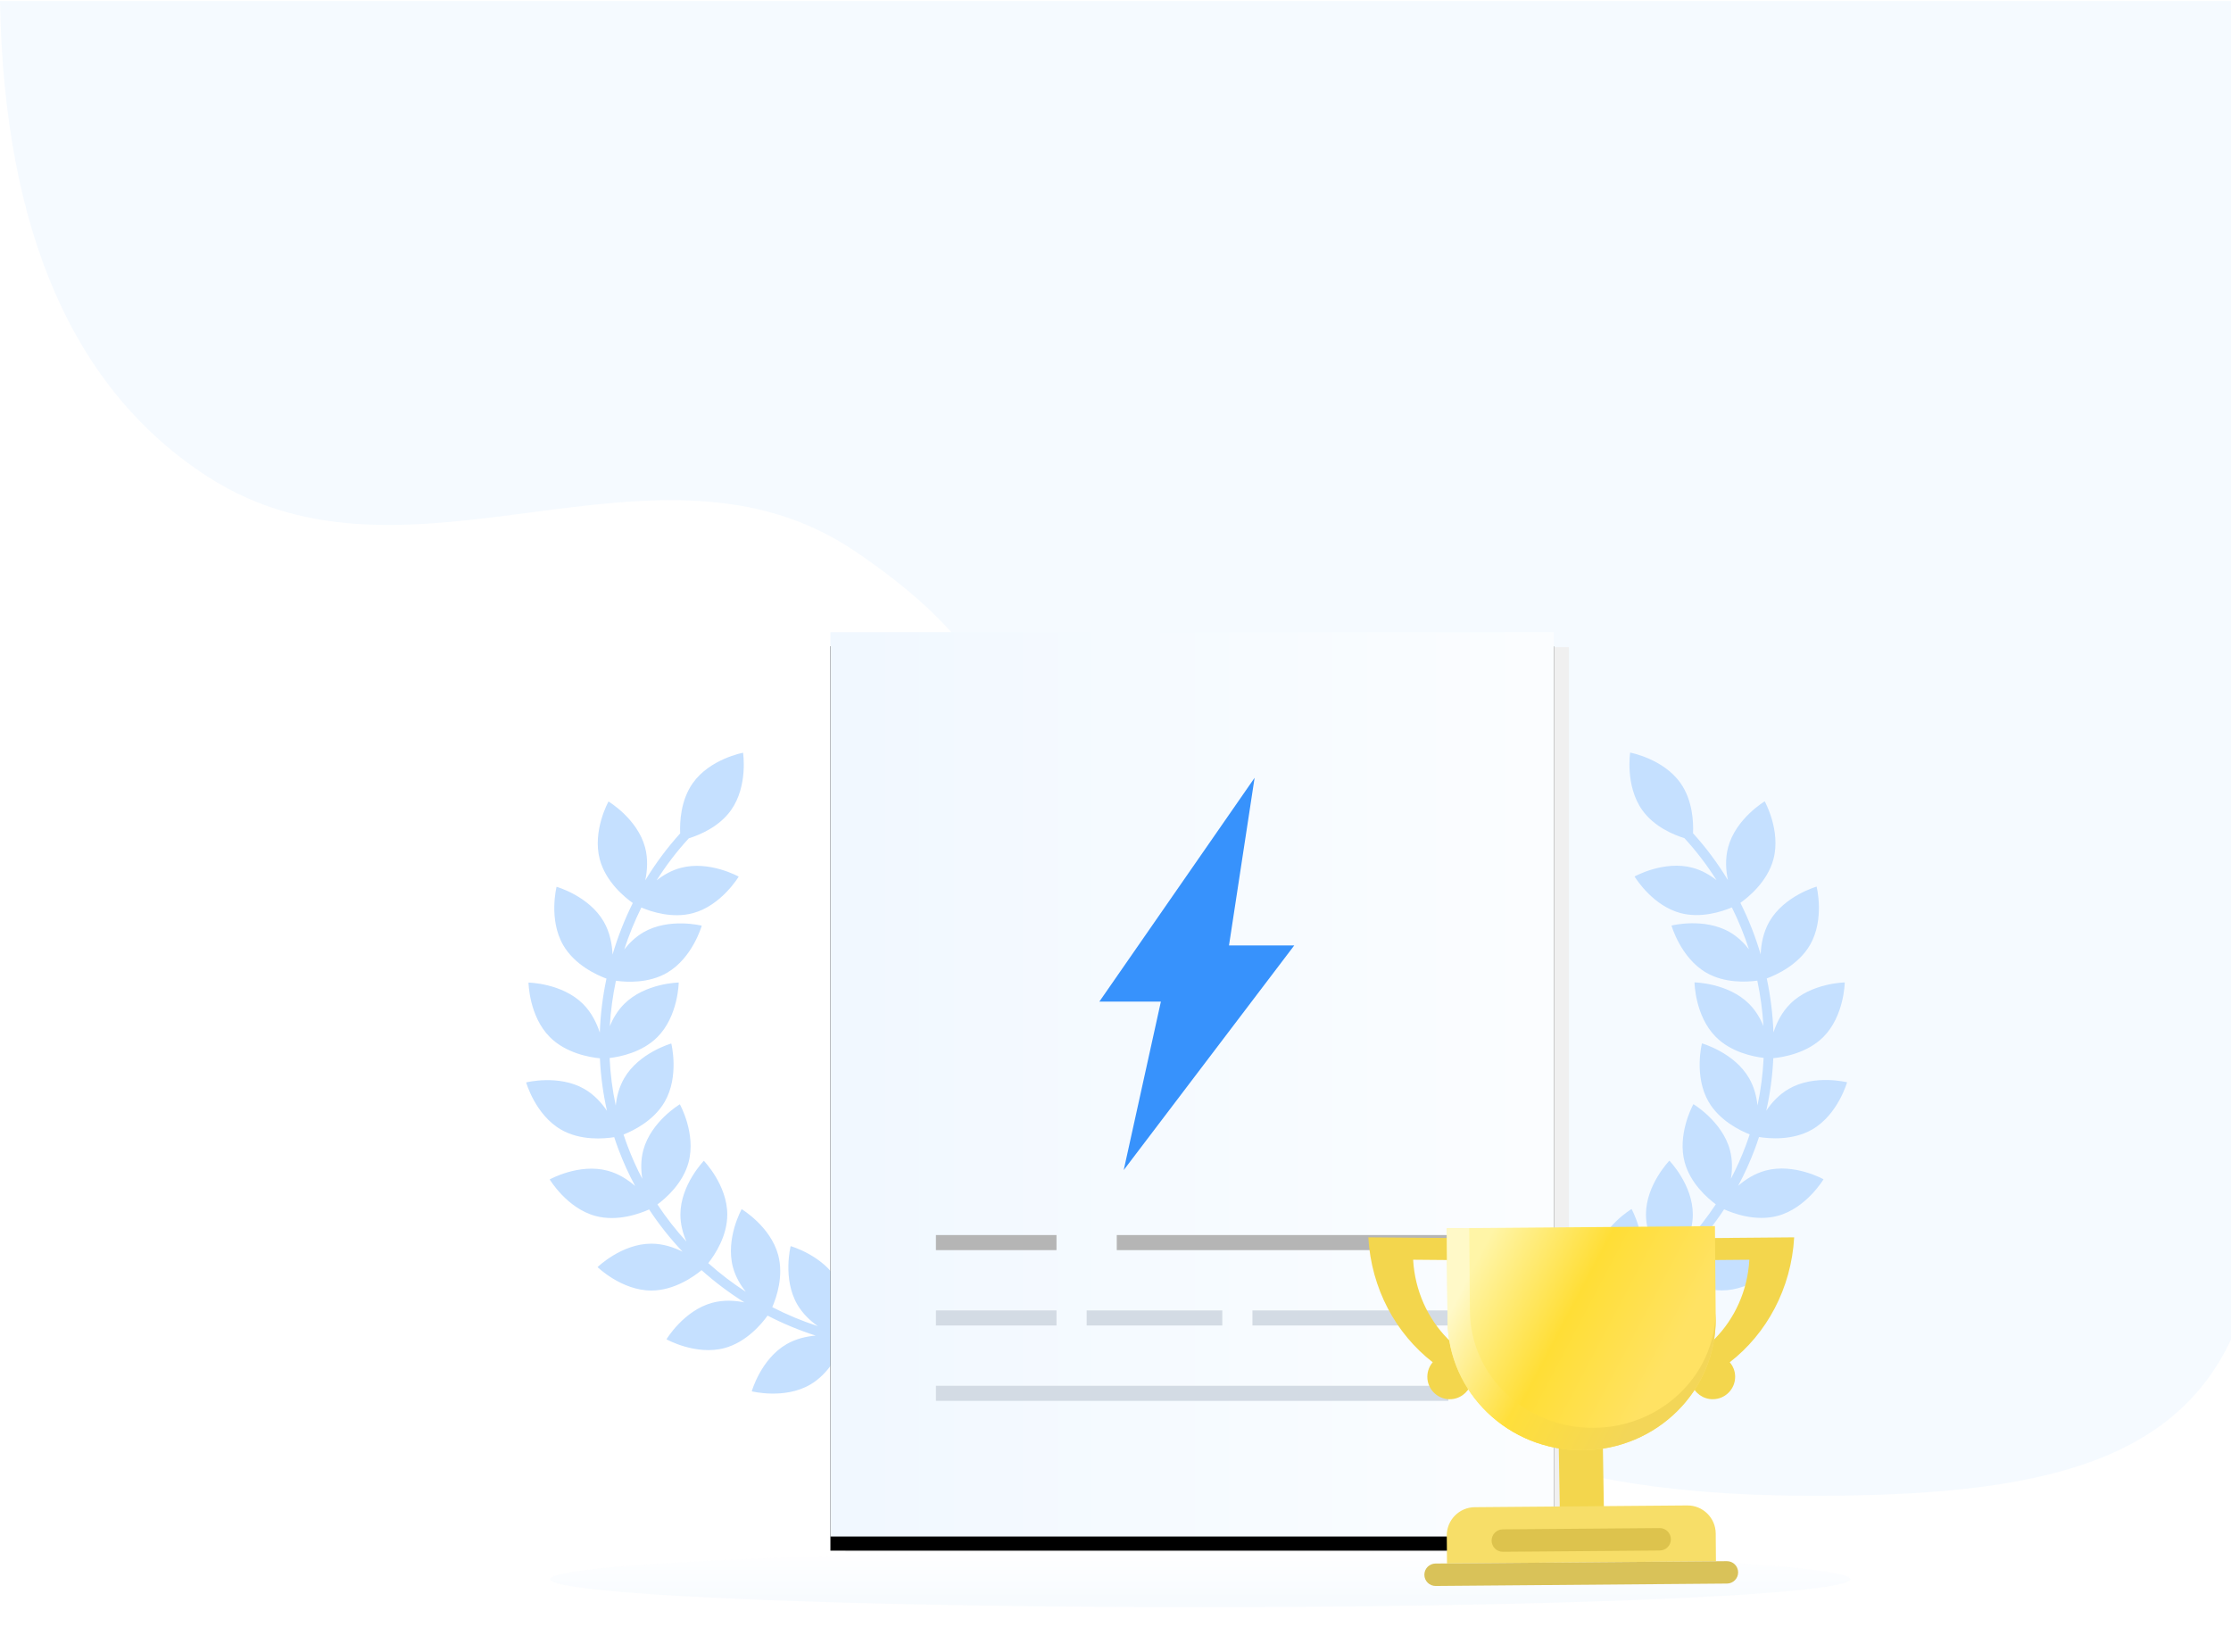 <svg xmlns="http://www.w3.org/2000/svg" xmlns:xlink="http://www.w3.org/1999/xlink" width="158" height="117" viewBox="0 0 158 117">
    <defs>
        <linearGradient id="prefix__b" x1="50%" x2="50%" y1="0%" y2="100%">
            <stop offset="0%" stop-color="#FFF"/>
            <stop offset="100%" stop-color="#DDEDFC"/>
        </linearGradient>
        <linearGradient id="prefix__f" x1="2.699%" x2="98.049%" y1="50%" y2="50%">
            <stop offset="0%" stop-color="#F1F8FF"/>
            <stop offset="100%" stop-color="#FBFDFF"/>
        </linearGradient>
        <linearGradient id="prefix__g" x1="0%" x2="75.458%" y1="40.002%" y2="73.29%">
            <stop offset="0%" stop-color="#FFF5A7"/>
            <stop offset="50.018%" stop-color="#FFDE36"/>
            <stop offset="100%" stop-color="#FFE263"/>
        </linearGradient>
        <linearGradient id="prefix__h" x1="0%" x2="75.458%" y1="40.175%" y2="72.886%">
            <stop offset="0%" stop-color="#FFF9C8"/>
            <stop offset="47.543%" stop-color="#FFDF3B"/>
            <stop offset="100%" stop-color="#F3D658"/>
        </linearGradient>
        <path id="prefix__a" d="M0 0L100 0 100 76.19 0 76.19z"/>
        <path id="prefix__e" d="M0 0H51.235V64.043H0z"/>
        <filter id="prefix__d" width="113.7%" height="110.9%" x="-6.8%" y="-3.9%" filterUnits="objectBoundingBox">
            <feOffset dy="1" in="SourceAlpha" result="shadowOffsetOuter1"/>
            <feGaussianBlur in="shadowOffsetOuter1" result="shadowBlurOuter1" stdDeviation="1"/>
            <feColorMatrix in="shadowBlurOuter1" values="0 0 0 0 0 0 0 0 0 0 0 0 0 0 0 0 0 0 0.044 0"/>
        </filter>
    </defs>
    <g fill="none" fill-rule="evenodd">
        <path fill="#3792FC" fill-rule="nonzero" d="M14.748 33.78C5.206 27.64.29 16.406 0 .077h158v94.786c-4.214 8.952-14.22 11.058-29.494 11.058-15.273 0-36.34-2.633-46.873-26.856-10.533-24.223-6.911-30.437-21.066-40.02-14.156-9.585-31.508 3.942-45.82-5.267z" opacity=".05"/>
        <g transform="translate(35 40)">
            <mask id="prefix__c" fill="#fff">
                <use xlink:href="#prefix__a"/>
            </mask>
            <ellipse cx="50" cy="71.825" fill="url(#prefix__b)" mask="url(#prefix__c)" opacity=".5" rx="46.032" ry="1.984"/>
            <g fill="#C5E0FF" mask="url(#prefix__c)">
                <path d="M89.977 16.745s1.162 2.074.616 4.105c-.427 1.591-1.776 2.685-2.338 3.083.586 1.171 1.066 2.395 1.436 3.65.03-.726.183-1.571.622-2.332 1.052-1.82 3.34-2.467 3.34-2.467s.585 2.305-.466 4.127c-.828 1.434-2.425 2.14-3.065 2.375.268 1.258.427 2.54.474 3.827.219-.676.582-1.423 1.184-2.025 1.485-1.486 3.866-1.518 3.866-1.518s-.031 2.378-1.52 3.865c-1.152 1.15-2.839 1.43-3.54 1.497-.057 1.247-.222 2.491-.499 3.718.38-.564.903-1.144 1.597-1.544 1.82-1.05 4.126-.466 4.126-.466s-.645 2.287-2.467 3.34c-1.385.8-3.052.652-3.77.536-.093.289-.193.576-.3.86-.337.898-.732 1.765-1.179 2.597.514-.448 1.17-.873 1.943-1.081 2.031-.545 4.105.617 4.105.617s-1.217 2.045-3.248 2.59c-1.556.417-3.138-.168-3.792-.464-.704 1.069-1.499 2.069-2.37 2.992.623-.312 1.388-.568 2.214-.568 2.102 0 3.807 1.659 3.807 1.659s-1.705 1.659-3.807 1.66c-1.627 0-3.016-.994-3.56-1.444-.944.846-1.959 1.61-3.03 2.282.678-.137 1.476-.184 2.268.028 2.029.544 3.249 2.587 3.249 2.587s-2.076 1.164-4.109.62c-1.556-.418-2.634-1.716-3.053-2.3-1.089.566-2.227 1.04-3.399 1.417.657.054 1.386.22 2.051.604 1.821 1.051 2.468 3.34 2.468 3.34s-2.306.585-4.127-.466c-1.356-.783-2.061-2.253-2.332-2.952-1.15.257-2.326.42-3.516.485.575.224 1.173.559 1.672 1.057 1.484 1.487 1.518 3.866 1.518 3.866s-2.378-.031-3.865-1.52c-1.079-1.08-1.391-2.631-1.482-3.399-.364-.016-.73-.043-1.095-.08-.802-.081-1.599-.206-2.385-.375.48.36.95.825 1.29 1.414 1.05 1.82.466 4.127.466 4.127s-2.288-.645-3.34-2.467c-.757-1.311-.666-2.875-.556-3.647-1.335-.427-2.628-.983-3.853-1.66l-.366-.206.344-.594c1.276.737 2.632 1.338 4.038 1.794.246-.661.952-2.22 2.363-3.035 1.82-1.05 4.127-.466 4.127-.466s-.647 2.29-2.467 3.34c-.772.446-1.63.597-2.364.624.911.217 1.838.374 2.772.468.338.034.677.06 1.014.077.07-.715.354-2.38 1.494-3.518 1.487-1.489 3.864-1.52 3.864-1.52s-.033 2.38-1.517 3.866c-.599.6-1.342.963-2.016 1.183 1.246-.049 2.477-.21 3.68-.477-.114-.737-.243-2.37.543-3.733 1.052-1.82 3.34-2.467 3.34-2.467s.585 2.305-.466 4.126c-.381.66-.925 1.166-1.463 1.543 1.114-.36 2.196-.812 3.234-1.347-.306-.706-.816-2.211-.42-3.69.545-2.03 2.588-3.249 2.588-3.249s1.16 2.077.618 4.107c-.181.678-.53 1.265-.912 1.746.936-.607 1.826-1.286 2.66-2.03-.481-.61-1.347-1.922-1.347-3.44 0-2.102 1.66-3.807 1.66-3.807s1.658 1.705 1.659 3.807c0 .698-.183 1.352-.427 1.914.75-.818 1.438-1.697 2.055-2.63-.62-.46-1.81-1.507-2.206-2.985-.508-1.896.471-3.831.604-4.08l.014-.028s2.043 1.216 2.588 3.247c.187.703.171 1.41.07 2.036.393-.75.744-1.53 1.046-2.335.1-.268.195-.537.283-.807-.712-.282-2.146-.985-2.915-2.318-1.05-1.82-.466-4.127-.466-4.127s2.29.646 3.34 2.467c.36.624.528 1.304.594 1.93.238-1.112.382-2.24.435-3.369-.775-.092-2.309-.409-3.379-1.478-1.488-1.486-1.516-3.868-1.516-3.868s2.378.035 3.864 1.52c.469.469.793 1.026 1.017 1.569-.064-1.08-.209-2.155-.433-3.213-.782.107-2.319.185-3.612-.561-1.82-1.054-2.465-3.34-2.465-3.34s2.303-.585 4.124.466c.56.323 1.007.762 1.36 1.216-.33-1.016-.733-2.009-1.209-2.967-.726.306-2.198.786-3.645.4-1.892-.51-3.076-2.316-3.23-2.562l-.017-.028s2.076-1.16 4.106-.619c.657.177 1.228.51 1.7.88-.665-1.054-1.425-2.05-2.275-2.975-.77-.238-2.15-.808-2.99-1.993-1.217-1.715-.852-4.066-.852-4.066s2.337.43 3.556 2.145c.873 1.23.932 2.785.896 3.566.933 1.028 1.759 2.142 2.472 3.32-.147-.69-.204-1.515.015-2.332.546-2.031 2.589-3.247 2.589-3.247z"/>
            </g>
            <g fill="#C5E0FF" mask="url(#prefix__c)">
                <path d="M8.094 16.756s2.043 1.216 2.59 3.247c.218.818.16 1.643.014 2.336.714-1.18 1.54-2.295 2.473-3.325-.035-.781.025-2.337.897-3.566 1.217-1.714 3.556-2.144 3.556-2.144s.365 2.35-.851 4.065c-.842 1.185-2.221 1.756-2.992 1.995-.85.924-1.61 1.921-2.276 2.974.473-.37 1.044-.704 1.702-.88 2.03-.543 4.107.618 4.107.618s-1.219 2.045-3.247 2.59c-1.45.386-2.921-.094-3.646-.4-.476.958-.88 1.95-1.21 2.967.354-.454.802-.893 1.36-1.216 1.822-1.051 4.127-.466 4.127-.466s-.647 2.286-2.467 3.34c-1.292.746-2.828.668-3.612.56-.224 1.06-.37 2.135-.433 3.215.224-.543.548-1.1 1.017-1.57 1.486-1.484 3.864-1.52 3.864-1.52s-.028 2.383-1.516 3.869c-1.07 1.069-2.603 1.385-3.378 1.478.052 1.128.196 2.255.434 3.367.066-.625.234-1.305.594-1.929 1.05-1.82 3.34-2.467 3.34-2.467s.584 2.307-.466 4.127c-.769 1.332-2.201 2.036-2.915 2.318.088.27.183.54.283.807.302.805.652 1.583 1.046 2.334-.101-.626-.117-1.333.07-2.035.545-2.03 2.588-3.246 2.588-3.246s1.163 2.076.618 4.107c-.396 1.479-1.586 2.525-2.205 2.985.616.933 1.304 1.812 2.054 2.63-.244-.562-.427-1.216-.427-1.913 0-2.102 1.66-3.807 1.66-3.807s1.66 1.704 1.66 3.806c-.001 1.518-.867 2.83-1.347 3.44.833.745 1.723 1.424 2.66 2.03-.384-.481-.732-1.068-.913-1.746-.542-2.03.618-4.106.618-4.106s2.043 1.22 2.587 3.248c.397 1.479-.113 2.984-.419 3.691 1.036.533 2.115.984 3.226 1.344-.536-.376-1.077-.881-1.457-1.539-1.052-1.82-.467-4.126-.467-4.126s2.289.646 3.34 2.467c.786 1.36.658 2.992.543 3.73 1.204.267 2.435.43 3.682.478-.674-.22-1.416-.583-2.014-1.182-1.485-1.487-1.518-3.866-1.518-3.866s2.378.03 3.864 1.519c1.14 1.138 1.423 2.803 1.494 3.518.338-.017.676-.043 1.014-.077.935-.094 1.862-.25 2.773-.467-.733-.027-1.593-.179-2.365-.624-1.82-1.05-2.467-3.34-2.467-3.34s2.306-.585 4.127.466c1.411.814 2.117 2.373 2.363 3.033 1.277-.413 2.512-.946 3.685-1.593l.354-.2.343.595c-1.334.77-2.751 1.396-4.22 1.868.109.77.2 2.334-.557 3.646-1.05 1.82-3.34 2.467-3.34 2.467s-.584-2.306.466-4.127c.34-.59.81-1.055 1.29-1.417-.785.17-1.581.295-2.383.376-.366.037-.731.064-1.096.082-.09.766-.402 2.317-1.48 3.398-1.488 1.488-3.865 1.52-3.865 1.52s.033-2.38 1.518-3.866c.498-.499 1.096-.834 1.671-1.06-1.19-.062-2.366-.226-3.517-.482-.27.697-.976 2.168-2.333 2.952-1.821 1.052-4.127.467-4.127.467s.647-2.289 2.468-3.34c.666-.385 1.398-.55 2.057-.606-1.173-.375-2.312-.85-3.404-1.414-.419.583-1.496 1.88-3.052 2.298-2.033.543-4.108-.621-4.108-.621s1.22-2.042 3.248-2.587c.792-.212 1.59-.165 2.27-.028-1.073-.672-2.088-1.436-3.033-2.281-.543.449-1.932 1.443-3.559 1.443-2.102 0-3.807-1.66-3.807-1.66s1.705-1.66 3.807-1.66c.826.001 1.591.258 2.215.569-.872-.923-1.667-1.923-2.371-2.992-.654.296-2.236.88-3.792.464-2.031-.544-3.248-2.59-3.248-2.59s2.074-1.161 4.105-.617c.774.208 1.43.633 1.944 1.08-.448-.83-.842-1.697-1.18-2.595-.106-.285-.207-.571-.3-.86-.716.115-2.384.263-3.77-.537-1.822-1.053-2.467-3.34-2.467-3.34s2.306-.584 4.127.466c.692.4 1.215.98 1.597 1.544-.278-1.227-.443-2.471-.501-3.718-.7-.067-2.387-.347-3.54-1.497C2.459 31.958 2.43 29.58 2.43 29.58s2.378.033 3.865 1.518c.6.602.964 1.348 1.183 2.024.046-1.286.205-2.566.472-3.824-.637-.233-2.237-.938-3.066-2.375-1.052-1.82-.467-4.126-.467-4.126s2.289.646 3.34 2.467c.44.763.594 1.61.623 2.337.37-1.257.85-2.481 1.434-3.656-.56-.396-1.909-1.49-2.336-3.082-.544-2.033.616-4.106.616-4.106z"/>
            </g>
            <g mask="url(#prefix__c)">
                <g>
                    <path fill="#F0F0F0" d="M1.067 1.067L52.302 1.067 52.302 65.111 1.067 65.111z" transform="translate(23.81 4.762)"/>
                    <g transform="translate(23.81 4.762)">
                        <use fill="#000" filter="url(#prefix__d)" xlink:href="#prefix__e"/>
                        <use fill="url(#prefix__f)" xlink:href="#prefix__e"/>
                    </g>
                    <path fill="#D3DBE4" d="M7.472 53.37H43.763V54.437H7.472zM29.887 48.033L43.763 48.033 43.763 49.1 29.887 49.1zM18.146 48.033H27.753V49.1H18.146zM7.472 48.033H16.011V49.1H7.472z" transform="translate(23.81 4.762)"/>
                    <path fill="#B5B5B5" d="M20.28 42.696H45.897V43.763H20.28zM7.472 42.696H16.011V43.763H7.472z" transform="translate(23.81 4.762)"/>
                </g>
            </g>
            <g mask="url(#prefix__c)">
                <g>
                    <path fill="#F3D64D" d="M30.159.794c-.204 3.63-1.952 6.826-4.561 8.847.235.274.378.629.381 1.017.007.876-.698 1.593-1.574 1.6-.702.006-1.302-.446-1.517-1.077-1.17.458-2.435.712-3.756.723-1.428.013-2.795-.26-4.053-.768-1.258.508-2.625.781-4.052.768-1.321-.01-2.586-.265-3.757-.723-.214.63-.814 1.083-1.516 1.078-.876-.008-1.582-.725-1.575-1.6.004-.39.146-.744.382-1.018C1.95 7.621.204 4.425 0 .794l15.079.13 15.08-.13zM26.984 2.38l-4.948.043c-.606 3.207-2.434 5.942-4.943 7.638.644.173 1.32.261 2.015.255 4.211-.034 7.629-3.538 7.876-7.936zm-23.81 0c.248 4.398 3.666 7.902 7.877 7.936.696.006 1.371-.082 2.016-.255-2.51-1.696-4.338-4.43-4.944-7.638zm11.905.104l-3.968.034c.204 2.862 1.75 5.322 3.968 6.678 2.219-1.356 3.765-3.816 3.969-6.678l-3.969-.034z" transform="translate(61.905 46.825)"/>
                    <path fill="#F3D64D" d="M13.492 14.286L16.615 14.286 16.667 20.635 13.544 20.635z" transform="translate(61.905 46.825) rotate(-.461 15.08 17.46)"/>
                    <path fill="url(#prefix__g)" d="M5.556.15l.054 6.53c.042 5.12 4.33 9.237 9.574 9.193 5.244-.041 9.46-4.227 9.419-9.346L24.548 0 5.556.15z" transform="translate(61.905 46.825)"/>
                    <path fill="url(#prefix__h)" d="M7.143.137l.05 5.876c.038 4.607 3.969 8.312 8.776 8.272 4.708-.036 8.514-3.651 8.631-8.13l.003.372c.042 5.119-4.175 9.305-9.42 9.346-5.243.044-9.53-4.073-9.573-9.192L5.556.15 7.143.137z" transform="translate(61.905 46.825)"/>
                    <path fill="#F7DE68" d="M7.54 19.903l15.047-.123c1.104-.01 2.007.879 2.016 1.983l.016 1.969-19.047.155-.016-1.968c-.009-1.104.88-2.007 1.984-2.016z" transform="translate(61.905 46.825)"/>
                    <path fill="#D9C259" d="M4.756 23.894l20.634-.169c.438-.003.797.349.8.787.004.439-.349.797-.787.8l-20.634.17c-.439.003-.797-.35-.8-.788-.004-.438.348-.796.787-.8z" transform="translate(61.905 46.825)"/>
                    <path fill="#DDC34D" fill-rule="nonzero" d="M9.517 21.474l11.111-.09c.439-.004.797.348.8.786.004.439-.348.797-.787.8l-11.11.091c-.439.004-.797-.348-.8-.787-.004-.438.348-.796.786-.8z" transform="translate(61.905 46.825)"/>
                </g>
            </g>
            <path fill="#3792FC" d="M44.582 42.857L47.214 30.927 42.857 30.927 53.851 15.079 52.038 26.951 56.658 26.951z" mask="url(#prefix__c)"/>
        </g>
    </g>
</svg>
